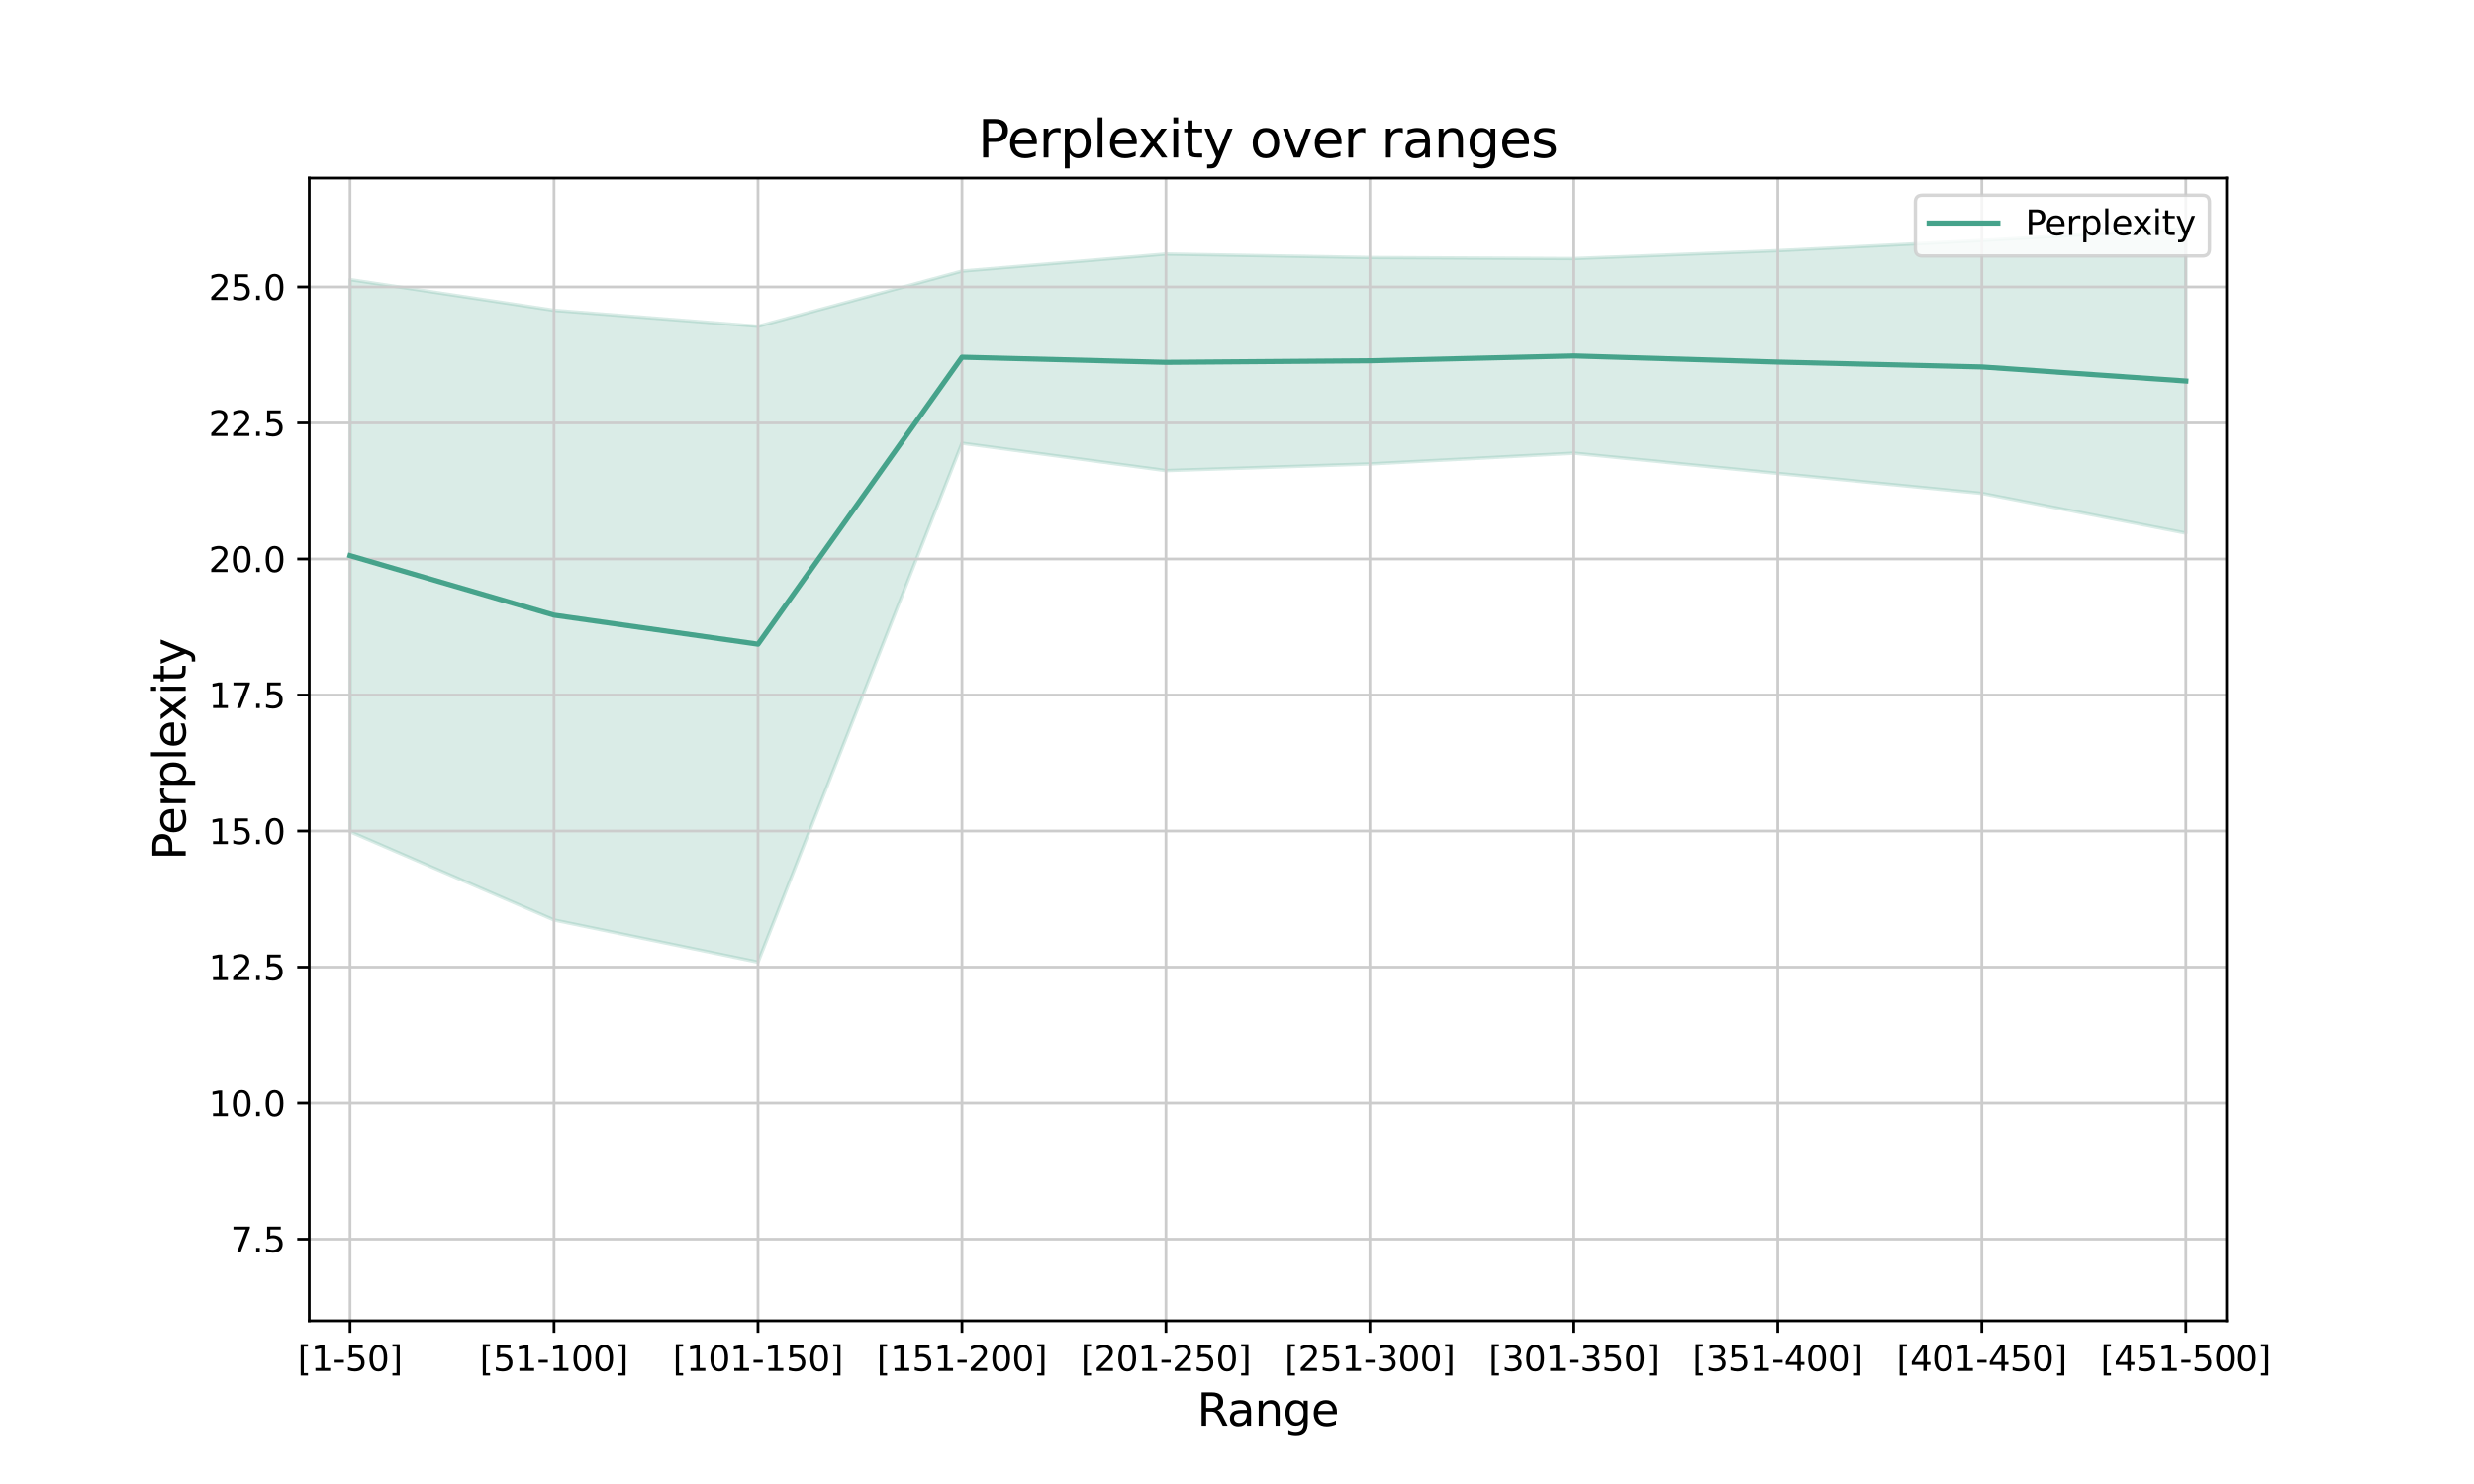 <?xml version="1.0" encoding="utf-8" standalone="no"?>
<!DOCTYPE svg PUBLIC "-//W3C//DTD SVG 1.1//EN"
  "http://www.w3.org/Graphics/SVG/1.1/DTD/svg11.dtd">
<svg xmlns:xlink="http://www.w3.org/1999/xlink" width="720pt" height="432pt" viewBox="0 0 720 432" xmlns="http://www.w3.org/2000/svg" version="1.1">
 <defs>
  <style type="text/css">*{stroke-linejoin: round; stroke-linecap: butt}</style>
 </defs>
 <g id="figure_1">
  <g id="patch_1">
   <path d="M 0 432 
L 720 432 
L 720 0 
L 0 0 
z
" style="fill: #ffffff"/>
  </g>
  <g id="axes_1">
   <g id="patch_2">
    <path d="M 90 384.48 
L 648 384.48 
L 648 51.84 
L 90 51.84 
z
" style="fill: #ffffff"/>
   </g>
   <g id="PolyCollection_1">
    <defs>
     <path id="mf4197f2e83" d="M 101.872 -350.613 
L 101.872 -189.885 
L 161.234 -164.185 
L 220.596 -151.933 
L 279.957 -302.972 
L 339.319 -295.013 
L 398.681 -296.953 
L 458.043 -300.08 
L 517.404 -294.199 
L 576.766 -288.38 
L 636.128 -276.814 
L 636.128 -365.388 
L 636.128 -365.388 
L 576.766 -361.999 
L 517.404 -359.026 
L 458.043 -356.718 
L 398.681 -357.027 
L 339.319 -358.048 
L 279.957 -353.082 
L 220.596 -337.021 
L 161.234 -341.669 
L 101.872 -350.613 
z
" style="stroke: #46a38b; stroke-opacity: 0.2"/>
    </defs>
    <g clip-path="url(#p5df7d6d644)">
     <use xlink:href="#mf4197f2e83" x="0" y="432" style="fill: #46a38b; fill-opacity: 0.2; stroke: #46a38b; stroke-opacity: 0.2"/>
    </g>
   </g>
   <g id="matplotlib.axis_1">
    <g id="xtick_1">
     <g id="line2d_1">
      <path d="M 101.872 384.48 
L 101.872 51.84 
" clip-path="url(#p5df7d6d644)" style="fill: none; stroke: #cccccc; stroke-width: 0.8; stroke-linecap: square"/>
     </g>
     <g id="line2d_2">
      <defs>
       <path id="mebd5caaab0" d="M 0 0 
L 0 3.5 
" style="stroke: #000000; stroke-width: 0.8"/>
      </defs>
      <g>
       <use xlink:href="#mebd5caaab0" x="101.872" y="384.48" style="stroke: #000000; stroke-width: 0.8"/>
      </g>
     </g>
     <g id="text_1">
      <!-- [1-50] -->
      <g transform="translate(86.623 399.078) scale(0.1 -0.1)">
       <defs>
        <path id="DejaVuSans-5b" d="M 550 4863 
L 1875 4863 
L 1875 4416 
L 1125 4416 
L 1125 -397 
L 1875 -397 
L 1875 -844 
L 550 -844 
L 550 4863 
z
" transform="scale(0.016)"/>
        <path id="DejaVuSans-31" d="M 794 531 
L 1825 531 
L 1825 4091 
L 703 3866 
L 703 4441 
L 1819 4666 
L 2450 4666 
L 2450 531 
L 3481 531 
L 3481 0 
L 794 0 
L 794 531 
z
" transform="scale(0.016)"/>
        <path id="DejaVuSans-2d" d="M 313 2009 
L 1997 2009 
L 1997 1497 
L 313 1497 
L 313 2009 
z
" transform="scale(0.016)"/>
        <path id="DejaVuSans-35" d="M 691 4666 
L 3169 4666 
L 3169 4134 
L 1269 4134 
L 1269 2991 
Q 1406 3038 1543 3061 
Q 1681 3084 1819 3084 
Q 2600 3084 3056 2656 
Q 3513 2228 3513 1497 
Q 3513 744 3044 326 
Q 2575 -91 1722 -91 
Q 1428 -91 1123 -41 
Q 819 9 494 109 
L 494 744 
Q 775 591 1075 516 
Q 1375 441 1709 441 
Q 2250 441 2565 725 
Q 2881 1009 2881 1497 
Q 2881 1984 2565 2268 
Q 2250 2553 1709 2553 
Q 1456 2553 1204 2497 
Q 953 2441 691 2322 
L 691 4666 
z
" transform="scale(0.016)"/>
        <path id="DejaVuSans-30" d="M 2034 4250 
Q 1547 4250 1301 3770 
Q 1056 3291 1056 2328 
Q 1056 1369 1301 889 
Q 1547 409 2034 409 
Q 2525 409 2770 889 
Q 3016 1369 3016 2328 
Q 3016 3291 2770 3770 
Q 2525 4250 2034 4250 
z
M 2034 4750 
Q 2819 4750 3233 4129 
Q 3647 3509 3647 2328 
Q 3647 1150 3233 529 
Q 2819 -91 2034 -91 
Q 1250 -91 836 529 
Q 422 1150 422 2328 
Q 422 3509 836 4129 
Q 1250 4750 2034 4750 
z
" transform="scale(0.016)"/>
        <path id="DejaVuSans-5d" d="M 1947 4863 
L 1947 -844 
L 622 -844 
L 622 -397 
L 1369 -397 
L 1369 4416 
L 622 4416 
L 622 4863 
L 1947 4863 
z
" transform="scale(0.016)"/>
       </defs>
       <use xlink:href="#DejaVuSans-5b"/>
       <use xlink:href="#DejaVuSans-31" x="39.014"/>
       <use xlink:href="#DejaVuSans-2d" x="102.637"/>
       <use xlink:href="#DejaVuSans-35" x="138.721"/>
       <use xlink:href="#DejaVuSans-30" x="202.344"/>
       <use xlink:href="#DejaVuSans-5d" x="265.967"/>
      </g>
     </g>
    </g>
    <g id="xtick_2">
     <g id="line2d_3">
      <path d="M 161.234 384.48 
L 161.234 51.84 
" clip-path="url(#p5df7d6d644)" style="fill: none; stroke: #cccccc; stroke-width: 0.8; stroke-linecap: square"/>
     </g>
     <g id="line2d_4">
      <g>
       <use xlink:href="#mebd5caaab0" x="161.234" y="384.48" style="stroke: #000000; stroke-width: 0.8"/>
      </g>
     </g>
     <g id="text_2">
      <!-- [51-100] -->
      <g transform="translate(139.622 399.078) scale(0.1 -0.1)">
       <use xlink:href="#DejaVuSans-5b"/>
       <use xlink:href="#DejaVuSans-35" x="39.014"/>
       <use xlink:href="#DejaVuSans-31" x="102.637"/>
       <use xlink:href="#DejaVuSans-2d" x="166.26"/>
       <use xlink:href="#DejaVuSans-31" x="202.344"/>
       <use xlink:href="#DejaVuSans-30" x="265.967"/>
       <use xlink:href="#DejaVuSans-30" x="329.59"/>
       <use xlink:href="#DejaVuSans-5d" x="393.213"/>
      </g>
     </g>
    </g>
    <g id="xtick_3">
     <g id="line2d_5">
      <path d="M 220.596 384.48 
L 220.596 51.84 
" clip-path="url(#p5df7d6d644)" style="fill: none; stroke: #cccccc; stroke-width: 0.8; stroke-linecap: square"/>
     </g>
     <g id="line2d_6">
      <g>
       <use xlink:href="#mebd5caaab0" x="220.596" y="384.48" style="stroke: #000000; stroke-width: 0.8"/>
      </g>
     </g>
     <g id="text_3">
      <!-- [101-150] -->
      <g transform="translate(195.803 399.078) scale(0.1 -0.1)">
       <use xlink:href="#DejaVuSans-5b"/>
       <use xlink:href="#DejaVuSans-31" x="39.014"/>
       <use xlink:href="#DejaVuSans-30" x="102.637"/>
       <use xlink:href="#DejaVuSans-31" x="166.26"/>
       <use xlink:href="#DejaVuSans-2d" x="229.883"/>
       <use xlink:href="#DejaVuSans-31" x="265.967"/>
       <use xlink:href="#DejaVuSans-35" x="329.59"/>
       <use xlink:href="#DejaVuSans-30" x="393.213"/>
       <use xlink:href="#DejaVuSans-5d" x="456.836"/>
      </g>
     </g>
    </g>
    <g id="xtick_4">
     <g id="line2d_7">
      <path d="M 279.957 384.48 
L 279.957 51.84 
" clip-path="url(#p5df7d6d644)" style="fill: none; stroke: #cccccc; stroke-width: 0.8; stroke-linecap: square"/>
     </g>
     <g id="line2d_8">
      <g>
       <use xlink:href="#mebd5caaab0" x="279.957" y="384.48" style="stroke: #000000; stroke-width: 0.8"/>
      </g>
     </g>
     <g id="text_4">
      <!-- [151-200] -->
      <g transform="translate(255.164 399.078) scale(0.1 -0.1)">
       <defs>
        <path id="DejaVuSans-32" d="M 1228 531 
L 3431 531 
L 3431 0 
L 469 0 
L 469 531 
Q 828 903 1448 1529 
Q 2069 2156 2228 2338 
Q 2531 2678 2651 2914 
Q 2772 3150 2772 3378 
Q 2772 3750 2511 3984 
Q 2250 4219 1831 4219 
Q 1534 4219 1204 4116 
Q 875 4013 500 3803 
L 500 4441 
Q 881 4594 1212 4672 
Q 1544 4750 1819 4750 
Q 2544 4750 2975 4387 
Q 3406 4025 3406 3419 
Q 3406 3131 3298 2873 
Q 3191 2616 2906 2266 
Q 2828 2175 2409 1742 
Q 1991 1309 1228 531 
z
" transform="scale(0.016)"/>
       </defs>
       <use xlink:href="#DejaVuSans-5b"/>
       <use xlink:href="#DejaVuSans-31" x="39.014"/>
       <use xlink:href="#DejaVuSans-35" x="102.637"/>
       <use xlink:href="#DejaVuSans-31" x="166.26"/>
       <use xlink:href="#DejaVuSans-2d" x="229.883"/>
       <use xlink:href="#DejaVuSans-32" x="265.967"/>
       <use xlink:href="#DejaVuSans-30" x="329.59"/>
       <use xlink:href="#DejaVuSans-30" x="393.213"/>
       <use xlink:href="#DejaVuSans-5d" x="456.836"/>
      </g>
     </g>
    </g>
    <g id="xtick_5">
     <g id="line2d_9">
      <path d="M 339.319 384.48 
L 339.319 51.84 
" clip-path="url(#p5df7d6d644)" style="fill: none; stroke: #cccccc; stroke-width: 0.8; stroke-linecap: square"/>
     </g>
     <g id="line2d_10">
      <g>
       <use xlink:href="#mebd5caaab0" x="339.319" y="384.48" style="stroke: #000000; stroke-width: 0.8"/>
      </g>
     </g>
     <g id="text_5">
      <!-- [201-250] -->
      <g transform="translate(314.526 399.078) scale(0.1 -0.1)">
       <use xlink:href="#DejaVuSans-5b"/>
       <use xlink:href="#DejaVuSans-32" x="39.014"/>
       <use xlink:href="#DejaVuSans-30" x="102.637"/>
       <use xlink:href="#DejaVuSans-31" x="166.26"/>
       <use xlink:href="#DejaVuSans-2d" x="229.883"/>
       <use xlink:href="#DejaVuSans-32" x="265.967"/>
       <use xlink:href="#DejaVuSans-35" x="329.59"/>
       <use xlink:href="#DejaVuSans-30" x="393.213"/>
       <use xlink:href="#DejaVuSans-5d" x="456.836"/>
      </g>
     </g>
    </g>
    <g id="xtick_6">
     <g id="line2d_11">
      <path d="M 398.681 384.48 
L 398.681 51.84 
" clip-path="url(#p5df7d6d644)" style="fill: none; stroke: #cccccc; stroke-width: 0.8; stroke-linecap: square"/>
     </g>
     <g id="line2d_12">
      <g>
       <use xlink:href="#mebd5caaab0" x="398.681" y="384.48" style="stroke: #000000; stroke-width: 0.8"/>
      </g>
     </g>
     <g id="text_6">
      <!-- [251-300] -->
      <g transform="translate(373.888 399.078) scale(0.1 -0.1)">
       <defs>
        <path id="DejaVuSans-33" d="M 2597 2516 
Q 3050 2419 3304 2112 
Q 3559 1806 3559 1356 
Q 3559 666 3084 287 
Q 2609 -91 1734 -91 
Q 1441 -91 1130 -33 
Q 819 25 488 141 
L 488 750 
Q 750 597 1062 519 
Q 1375 441 1716 441 
Q 2309 441 2620 675 
Q 2931 909 2931 1356 
Q 2931 1769 2642 2001 
Q 2353 2234 1838 2234 
L 1294 2234 
L 1294 2753 
L 1863 2753 
Q 2328 2753 2575 2939 
Q 2822 3125 2822 3475 
Q 2822 3834 2567 4026 
Q 2313 4219 1838 4219 
Q 1578 4219 1281 4162 
Q 984 4106 628 3988 
L 628 4550 
Q 988 4650 1302 4700 
Q 1616 4750 1894 4750 
Q 2613 4750 3031 4423 
Q 3450 4097 3450 3541 
Q 3450 3153 3228 2886 
Q 3006 2619 2597 2516 
z
" transform="scale(0.016)"/>
       </defs>
       <use xlink:href="#DejaVuSans-5b"/>
       <use xlink:href="#DejaVuSans-32" x="39.014"/>
       <use xlink:href="#DejaVuSans-35" x="102.637"/>
       <use xlink:href="#DejaVuSans-31" x="166.26"/>
       <use xlink:href="#DejaVuSans-2d" x="229.883"/>
       <use xlink:href="#DejaVuSans-33" x="265.967"/>
       <use xlink:href="#DejaVuSans-30" x="329.59"/>
       <use xlink:href="#DejaVuSans-30" x="393.213"/>
       <use xlink:href="#DejaVuSans-5d" x="456.836"/>
      </g>
     </g>
    </g>
    <g id="xtick_7">
     <g id="line2d_13">
      <path d="M 458.043 384.48 
L 458.043 51.84 
" clip-path="url(#p5df7d6d644)" style="fill: none; stroke: #cccccc; stroke-width: 0.8; stroke-linecap: square"/>
     </g>
     <g id="line2d_14">
      <g>
       <use xlink:href="#mebd5caaab0" x="458.043" y="384.48" style="stroke: #000000; stroke-width: 0.8"/>
      </g>
     </g>
     <g id="text_7">
      <!-- [301-350] -->
      <g transform="translate(433.25 399.078) scale(0.1 -0.1)">
       <use xlink:href="#DejaVuSans-5b"/>
       <use xlink:href="#DejaVuSans-33" x="39.014"/>
       <use xlink:href="#DejaVuSans-30" x="102.637"/>
       <use xlink:href="#DejaVuSans-31" x="166.26"/>
       <use xlink:href="#DejaVuSans-2d" x="229.883"/>
       <use xlink:href="#DejaVuSans-33" x="265.967"/>
       <use xlink:href="#DejaVuSans-35" x="329.59"/>
       <use xlink:href="#DejaVuSans-30" x="393.213"/>
       <use xlink:href="#DejaVuSans-5d" x="456.836"/>
      </g>
     </g>
    </g>
    <g id="xtick_8">
     <g id="line2d_15">
      <path d="M 517.404 384.48 
L 517.404 51.84 
" clip-path="url(#p5df7d6d644)" style="fill: none; stroke: #cccccc; stroke-width: 0.8; stroke-linecap: square"/>
     </g>
     <g id="line2d_16">
      <g>
       <use xlink:href="#mebd5caaab0" x="517.404" y="384.48" style="stroke: #000000; stroke-width: 0.8"/>
      </g>
     </g>
     <g id="text_8">
      <!-- [351-400] -->
      <g transform="translate(492.611 399.078) scale(0.1 -0.1)">
       <defs>
        <path id="DejaVuSans-34" d="M 2419 4116 
L 825 1625 
L 2419 1625 
L 2419 4116 
z
M 2253 4666 
L 3047 4666 
L 3047 1625 
L 3713 1625 
L 3713 1100 
L 3047 1100 
L 3047 0 
L 2419 0 
L 2419 1100 
L 313 1100 
L 313 1709 
L 2253 4666 
z
" transform="scale(0.016)"/>
       </defs>
       <use xlink:href="#DejaVuSans-5b"/>
       <use xlink:href="#DejaVuSans-33" x="39.014"/>
       <use xlink:href="#DejaVuSans-35" x="102.637"/>
       <use xlink:href="#DejaVuSans-31" x="166.26"/>
       <use xlink:href="#DejaVuSans-2d" x="229.883"/>
       <use xlink:href="#DejaVuSans-34" x="265.967"/>
       <use xlink:href="#DejaVuSans-30" x="329.59"/>
       <use xlink:href="#DejaVuSans-30" x="393.213"/>
       <use xlink:href="#DejaVuSans-5d" x="456.836"/>
      </g>
     </g>
    </g>
    <g id="xtick_9">
     <g id="line2d_17">
      <path d="M 576.766 384.48 
L 576.766 51.84 
" clip-path="url(#p5df7d6d644)" style="fill: none; stroke: #cccccc; stroke-width: 0.8; stroke-linecap: square"/>
     </g>
     <g id="line2d_18">
      <g>
       <use xlink:href="#mebd5caaab0" x="576.766" y="384.48" style="stroke: #000000; stroke-width: 0.8"/>
      </g>
     </g>
     <g id="text_9">
      <!-- [401-450] -->
      <g transform="translate(551.973 399.078) scale(0.1 -0.1)">
       <use xlink:href="#DejaVuSans-5b"/>
       <use xlink:href="#DejaVuSans-34" x="39.014"/>
       <use xlink:href="#DejaVuSans-30" x="102.637"/>
       <use xlink:href="#DejaVuSans-31" x="166.26"/>
       <use xlink:href="#DejaVuSans-2d" x="229.883"/>
       <use xlink:href="#DejaVuSans-34" x="265.967"/>
       <use xlink:href="#DejaVuSans-35" x="329.59"/>
       <use xlink:href="#DejaVuSans-30" x="393.213"/>
       <use xlink:href="#DejaVuSans-5d" x="456.836"/>
      </g>
     </g>
    </g>
    <g id="xtick_10">
     <g id="line2d_19">
      <path d="M 636.128 384.48 
L 636.128 51.84 
" clip-path="url(#p5df7d6d644)" style="fill: none; stroke: #cccccc; stroke-width: 0.8; stroke-linecap: square"/>
     </g>
     <g id="line2d_20">
      <g>
       <use xlink:href="#mebd5caaab0" x="636.128" y="384.48" style="stroke: #000000; stroke-width: 0.8"/>
      </g>
     </g>
     <g id="text_10">
      <!-- [451-500] -->
      <g transform="translate(611.335 399.078) scale(0.1 -0.1)">
       <use xlink:href="#DejaVuSans-5b"/>
       <use xlink:href="#DejaVuSans-34" x="39.014"/>
       <use xlink:href="#DejaVuSans-35" x="102.637"/>
       <use xlink:href="#DejaVuSans-31" x="166.26"/>
       <use xlink:href="#DejaVuSans-2d" x="229.883"/>
       <use xlink:href="#DejaVuSans-35" x="265.967"/>
       <use xlink:href="#DejaVuSans-30" x="329.59"/>
       <use xlink:href="#DejaVuSans-30" x="393.213"/>
       <use xlink:href="#DejaVuSans-5d" x="456.836"/>
      </g>
     </g>
    </g>
    <g id="text_11">
     <!-- Range -->
     <g transform="translate(348.401 415.036) scale(0.13 -0.13)">
      <defs>
       <path id="DejaVuSans-52" d="M 2841 2188 
Q 3044 2119 3236 1894 
Q 3428 1669 3622 1275 
L 4263 0 
L 3584 0 
L 2988 1197 
Q 2756 1666 2539 1819 
Q 2322 1972 1947 1972 
L 1259 1972 
L 1259 0 
L 628 0 
L 628 4666 
L 2053 4666 
Q 2853 4666 3247 4331 
Q 3641 3997 3641 3322 
Q 3641 2881 3436 2590 
Q 3231 2300 2841 2188 
z
M 1259 4147 
L 1259 2491 
L 2053 2491 
Q 2509 2491 2742 2702 
Q 2975 2913 2975 3322 
Q 2975 3731 2742 3939 
Q 2509 4147 2053 4147 
L 1259 4147 
z
" transform="scale(0.016)"/>
       <path id="DejaVuSans-61" d="M 2194 1759 
Q 1497 1759 1228 1600 
Q 959 1441 959 1056 
Q 959 750 1161 570 
Q 1363 391 1709 391 
Q 2188 391 2477 730 
Q 2766 1069 2766 1631 
L 2766 1759 
L 2194 1759 
z
M 3341 1997 
L 3341 0 
L 2766 0 
L 2766 531 
Q 2569 213 2275 61 
Q 1981 -91 1556 -91 
Q 1019 -91 701 211 
Q 384 513 384 1019 
Q 384 1609 779 1909 
Q 1175 2209 1959 2209 
L 2766 2209 
L 2766 2266 
Q 2766 2663 2505 2880 
Q 2244 3097 1772 3097 
Q 1472 3097 1187 3025 
Q 903 2953 641 2809 
L 641 3341 
Q 956 3463 1253 3523 
Q 1550 3584 1831 3584 
Q 2591 3584 2966 3190 
Q 3341 2797 3341 1997 
z
" transform="scale(0.016)"/>
       <path id="DejaVuSans-6e" d="M 3513 2113 
L 3513 0 
L 2938 0 
L 2938 2094 
Q 2938 2591 2744 2837 
Q 2550 3084 2163 3084 
Q 1697 3084 1428 2787 
Q 1159 2491 1159 1978 
L 1159 0 
L 581 0 
L 581 3500 
L 1159 3500 
L 1159 2956 
Q 1366 3272 1645 3428 
Q 1925 3584 2291 3584 
Q 2894 3584 3203 3211 
Q 3513 2838 3513 2113 
z
" transform="scale(0.016)"/>
       <path id="DejaVuSans-67" d="M 2906 1791 
Q 2906 2416 2648 2759 
Q 2391 3103 1925 3103 
Q 1463 3103 1205 2759 
Q 947 2416 947 1791 
Q 947 1169 1205 825 
Q 1463 481 1925 481 
Q 2391 481 2648 825 
Q 2906 1169 2906 1791 
z
M 3481 434 
Q 3481 -459 3084 -895 
Q 2688 -1331 1869 -1331 
Q 1566 -1331 1297 -1286 
Q 1028 -1241 775 -1147 
L 775 -588 
Q 1028 -725 1275 -790 
Q 1522 -856 1778 -856 
Q 2344 -856 2625 -561 
Q 2906 -266 2906 331 
L 2906 616 
Q 2728 306 2450 153 
Q 2172 0 1784 0 
Q 1141 0 747 490 
Q 353 981 353 1791 
Q 353 2603 747 3093 
Q 1141 3584 1784 3584 
Q 2172 3584 2450 3431 
Q 2728 3278 2906 2969 
L 2906 3500 
L 3481 3500 
L 3481 434 
z
" transform="scale(0.016)"/>
       <path id="DejaVuSans-65" d="M 3597 1894 
L 3597 1613 
L 953 1613 
Q 991 1019 1311 708 
Q 1631 397 2203 397 
Q 2534 397 2845 478 
Q 3156 559 3463 722 
L 3463 178 
Q 3153 47 2828 -22 
Q 2503 -91 2169 -91 
Q 1331 -91 842 396 
Q 353 884 353 1716 
Q 353 2575 817 3079 
Q 1281 3584 2069 3584 
Q 2775 3584 3186 3129 
Q 3597 2675 3597 1894 
z
M 3022 2063 
Q 3016 2534 2758 2815 
Q 2500 3097 2075 3097 
Q 1594 3097 1305 2825 
Q 1016 2553 972 2059 
L 3022 2063 
z
" transform="scale(0.016)"/>
      </defs>
      <use xlink:href="#DejaVuSans-52"/>
      <use xlink:href="#DejaVuSans-61" x="67.232"/>
      <use xlink:href="#DejaVuSans-6e" x="128.512"/>
      <use xlink:href="#DejaVuSans-67" x="191.891"/>
      <use xlink:href="#DejaVuSans-65" x="255.367"/>
     </g>
    </g>
   </g>
   <g id="matplotlib.axis_2">
    <g id="ytick_1">
     <g id="line2d_21">
      <path d="M 90 360.72 
L 648 360.72 
" clip-path="url(#p5df7d6d644)" style="fill: none; stroke: #cccccc; stroke-width: 0.8; stroke-linecap: square"/>
     </g>
     <g id="line2d_22">
      <defs>
       <path id="m702efd0212" d="M 0 0 
L -3.5 0 
" style="stroke: #000000; stroke-width: 0.8"/>
      </defs>
      <g>
       <use xlink:href="#m702efd0212" x="90" y="360.72" style="stroke: #000000; stroke-width: 0.8"/>
      </g>
     </g>
     <g id="text_12">
      <!-- 7.5 -->
      <g transform="translate(67.097 364.519) scale(0.1 -0.1)">
       <defs>
        <path id="DejaVuSans-37" d="M 525 4666 
L 3525 4666 
L 3525 4397 
L 1831 0 
L 1172 0 
L 2766 4134 
L 525 4134 
L 525 4666 
z
" transform="scale(0.016)"/>
        <path id="DejaVuSans-2e" d="M 684 794 
L 1344 794 
L 1344 0 
L 684 0 
L 684 794 
z
" transform="scale(0.016)"/>
       </defs>
       <use xlink:href="#DejaVuSans-37"/>
       <use xlink:href="#DejaVuSans-2e" x="63.623"/>
       <use xlink:href="#DejaVuSans-35" x="95.41"/>
      </g>
     </g>
    </g>
    <g id="ytick_2">
     <g id="line2d_23">
      <path d="M 90 321.12 
L 648 321.12 
" clip-path="url(#p5df7d6d644)" style="fill: none; stroke: #cccccc; stroke-width: 0.8; stroke-linecap: square"/>
     </g>
     <g id="line2d_24">
      <g>
       <use xlink:href="#m702efd0212" x="90" y="321.12" style="stroke: #000000; stroke-width: 0.8"/>
      </g>
     </g>
     <g id="text_13">
      <!-- 10.0 -->
      <g transform="translate(60.734 324.919) scale(0.1 -0.1)">
       <use xlink:href="#DejaVuSans-31"/>
       <use xlink:href="#DejaVuSans-30" x="63.623"/>
       <use xlink:href="#DejaVuSans-2e" x="127.246"/>
       <use xlink:href="#DejaVuSans-30" x="159.033"/>
      </g>
     </g>
    </g>
    <g id="ytick_3">
     <g id="line2d_25">
      <path d="M 90 281.52 
L 648 281.52 
" clip-path="url(#p5df7d6d644)" style="fill: none; stroke: #cccccc; stroke-width: 0.8; stroke-linecap: square"/>
     </g>
     <g id="line2d_26">
      <g>
       <use xlink:href="#m702efd0212" x="90" y="281.52" style="stroke: #000000; stroke-width: 0.8"/>
      </g>
     </g>
     <g id="text_14">
      <!-- 12.5 -->
      <g transform="translate(60.734 285.319) scale(0.1 -0.1)">
       <use xlink:href="#DejaVuSans-31"/>
       <use xlink:href="#DejaVuSans-32" x="63.623"/>
       <use xlink:href="#DejaVuSans-2e" x="127.246"/>
       <use xlink:href="#DejaVuSans-35" x="159.033"/>
      </g>
     </g>
    </g>
    <g id="ytick_4">
     <g id="line2d_27">
      <path d="M 90 241.92 
L 648 241.92 
" clip-path="url(#p5df7d6d644)" style="fill: none; stroke: #cccccc; stroke-width: 0.8; stroke-linecap: square"/>
     </g>
     <g id="line2d_28">
      <g>
       <use xlink:href="#m702efd0212" x="90" y="241.92" style="stroke: #000000; stroke-width: 0.8"/>
      </g>
     </g>
     <g id="text_15">
      <!-- 15.0 -->
      <g transform="translate(60.734 245.719) scale(0.1 -0.1)">
       <use xlink:href="#DejaVuSans-31"/>
       <use xlink:href="#DejaVuSans-35" x="63.623"/>
       <use xlink:href="#DejaVuSans-2e" x="127.246"/>
       <use xlink:href="#DejaVuSans-30" x="159.033"/>
      </g>
     </g>
    </g>
    <g id="ytick_5">
     <g id="line2d_29">
      <path d="M 90 202.32 
L 648 202.32 
" clip-path="url(#p5df7d6d644)" style="fill: none; stroke: #cccccc; stroke-width: 0.8; stroke-linecap: square"/>
     </g>
     <g id="line2d_30">
      <g>
       <use xlink:href="#m702efd0212" x="90" y="202.32" style="stroke: #000000; stroke-width: 0.8"/>
      </g>
     </g>
     <g id="text_16">
      <!-- 17.5 -->
      <g transform="translate(60.734 206.119) scale(0.1 -0.1)">
       <use xlink:href="#DejaVuSans-31"/>
       <use xlink:href="#DejaVuSans-37" x="63.623"/>
       <use xlink:href="#DejaVuSans-2e" x="127.246"/>
       <use xlink:href="#DejaVuSans-35" x="159.033"/>
      </g>
     </g>
    </g>
    <g id="ytick_6">
     <g id="line2d_31">
      <path d="M 90 162.72 
L 648 162.72 
" clip-path="url(#p5df7d6d644)" style="fill: none; stroke: #cccccc; stroke-width: 0.8; stroke-linecap: square"/>
     </g>
     <g id="line2d_32">
      <g>
       <use xlink:href="#m702efd0212" x="90" y="162.72" style="stroke: #000000; stroke-width: 0.8"/>
      </g>
     </g>
     <g id="text_17">
      <!-- 20.0 -->
      <g transform="translate(60.734 166.519) scale(0.1 -0.1)">
       <use xlink:href="#DejaVuSans-32"/>
       <use xlink:href="#DejaVuSans-30" x="63.623"/>
       <use xlink:href="#DejaVuSans-2e" x="127.246"/>
       <use xlink:href="#DejaVuSans-30" x="159.033"/>
      </g>
     </g>
    </g>
    <g id="ytick_7">
     <g id="line2d_33">
      <path d="M 90 123.12 
L 648 123.12 
" clip-path="url(#p5df7d6d644)" style="fill: none; stroke: #cccccc; stroke-width: 0.8; stroke-linecap: square"/>
     </g>
     <g id="line2d_34">
      <g>
       <use xlink:href="#m702efd0212" x="90" y="123.12" style="stroke: #000000; stroke-width: 0.8"/>
      </g>
     </g>
     <g id="text_18">
      <!-- 22.5 -->
      <g transform="translate(60.734 126.919) scale(0.1 -0.1)">
       <use xlink:href="#DejaVuSans-32"/>
       <use xlink:href="#DejaVuSans-32" x="63.623"/>
       <use xlink:href="#DejaVuSans-2e" x="127.246"/>
       <use xlink:href="#DejaVuSans-35" x="159.033"/>
      </g>
     </g>
    </g>
    <g id="ytick_8">
     <g id="line2d_35">
      <path d="M 90 83.52 
L 648 83.52 
" clip-path="url(#p5df7d6d644)" style="fill: none; stroke: #cccccc; stroke-width: 0.8; stroke-linecap: square"/>
     </g>
     <g id="line2d_36">
      <g>
       <use xlink:href="#m702efd0212" x="90" y="83.52" style="stroke: #000000; stroke-width: 0.8"/>
      </g>
     </g>
     <g id="text_19">
      <!-- 25.0 -->
      <g transform="translate(60.734 87.319) scale(0.1 -0.1)">
       <use xlink:href="#DejaVuSans-32"/>
       <use xlink:href="#DejaVuSans-35" x="63.623"/>
       <use xlink:href="#DejaVuSans-2e" x="127.246"/>
       <use xlink:href="#DejaVuSans-30" x="159.033"/>
      </g>
     </g>
    </g>
    <g id="text_20">
     <!-- Perplexity -->
     <g transform="translate(54.031 250.382) rotate(-90) scale(0.13 -0.13)">
      <defs>
       <path id="DejaVuSans-50" d="M 1259 4147 
L 1259 2394 
L 2053 2394 
Q 2494 2394 2734 2622 
Q 2975 2850 2975 3272 
Q 2975 3691 2734 3919 
Q 2494 4147 2053 4147 
L 1259 4147 
z
M 628 4666 
L 2053 4666 
Q 2838 4666 3239 4311 
Q 3641 3956 3641 3272 
Q 3641 2581 3239 2228 
Q 2838 1875 2053 1875 
L 1259 1875 
L 1259 0 
L 628 0 
L 628 4666 
z
" transform="scale(0.016)"/>
       <path id="DejaVuSans-72" d="M 2631 2963 
Q 2534 3019 2420 3045 
Q 2306 3072 2169 3072 
Q 1681 3072 1420 2755 
Q 1159 2438 1159 1844 
L 1159 0 
L 581 0 
L 581 3500 
L 1159 3500 
L 1159 2956 
Q 1341 3275 1631 3429 
Q 1922 3584 2338 3584 
Q 2397 3584 2469 3576 
Q 2541 3569 2628 3553 
L 2631 2963 
z
" transform="scale(0.016)"/>
       <path id="DejaVuSans-70" d="M 1159 525 
L 1159 -1331 
L 581 -1331 
L 581 3500 
L 1159 3500 
L 1159 2969 
Q 1341 3281 1617 3432 
Q 1894 3584 2278 3584 
Q 2916 3584 3314 3078 
Q 3713 2572 3713 1747 
Q 3713 922 3314 415 
Q 2916 -91 2278 -91 
Q 1894 -91 1617 61 
Q 1341 213 1159 525 
z
M 3116 1747 
Q 3116 2381 2855 2742 
Q 2594 3103 2138 3103 
Q 1681 3103 1420 2742 
Q 1159 2381 1159 1747 
Q 1159 1113 1420 752 
Q 1681 391 2138 391 
Q 2594 391 2855 752 
Q 3116 1113 3116 1747 
z
" transform="scale(0.016)"/>
       <path id="DejaVuSans-6c" d="M 603 4863 
L 1178 4863 
L 1178 0 
L 603 0 
L 603 4863 
z
" transform="scale(0.016)"/>
       <path id="DejaVuSans-78" d="M 3513 3500 
L 2247 1797 
L 3578 0 
L 2900 0 
L 1881 1375 
L 863 0 
L 184 0 
L 1544 1831 
L 300 3500 
L 978 3500 
L 1906 2253 
L 2834 3500 
L 3513 3500 
z
" transform="scale(0.016)"/>
       <path id="DejaVuSans-69" d="M 603 3500 
L 1178 3500 
L 1178 0 
L 603 0 
L 603 3500 
z
M 603 4863 
L 1178 4863 
L 1178 4134 
L 603 4134 
L 603 4863 
z
" transform="scale(0.016)"/>
       <path id="DejaVuSans-74" d="M 1172 4494 
L 1172 3500 
L 2356 3500 
L 2356 3053 
L 1172 3053 
L 1172 1153 
Q 1172 725 1289 603 
Q 1406 481 1766 481 
L 2356 481 
L 2356 0 
L 1766 0 
Q 1100 0 847 248 
Q 594 497 594 1153 
L 594 3053 
L 172 3053 
L 172 3500 
L 594 3500 
L 594 4494 
L 1172 4494 
z
" transform="scale(0.016)"/>
       <path id="DejaVuSans-79" d="M 2059 -325 
Q 1816 -950 1584 -1140 
Q 1353 -1331 966 -1331 
L 506 -1331 
L 506 -850 
L 844 -850 
Q 1081 -850 1212 -737 
Q 1344 -625 1503 -206 
L 1606 56 
L 191 3500 
L 800 3500 
L 1894 763 
L 2988 3500 
L 3597 3500 
L 2059 -325 
z
" transform="scale(0.016)"/>
      </defs>
      <use xlink:href="#DejaVuSans-50"/>
      <use xlink:href="#DejaVuSans-65" x="56.678"/>
      <use xlink:href="#DejaVuSans-72" x="118.201"/>
      <use xlink:href="#DejaVuSans-70" x="159.314"/>
      <use xlink:href="#DejaVuSans-6c" x="222.791"/>
      <use xlink:href="#DejaVuSans-65" x="250.574"/>
      <use xlink:href="#DejaVuSans-78" x="310.348"/>
      <use xlink:href="#DejaVuSans-69" x="369.527"/>
      <use xlink:href="#DejaVuSans-74" x="397.311"/>
      <use xlink:href="#DejaVuSans-79" x="436.52"/>
     </g>
    </g>
   </g>
   <g id="line2d_37">
    <path d="M 101.872 161.751 
L 161.234 179.073 
L 220.596 187.523 
L 279.957 103.973 
L 339.319 105.469 
L 398.681 105.01 
L 458.043 103.601 
L 517.404 105.387 
L 576.766 106.81 
L 636.128 110.899 
" clip-path="url(#p5df7d6d644)" style="fill: none; stroke: #46a38b; stroke-width: 1.5; stroke-linecap: square"/>
   </g>
   <g id="patch_3">
    <path d="M 90 384.48 
L 90 51.84 
" style="fill: none; stroke: #000000; stroke-width: 0.8; stroke-linejoin: miter; stroke-linecap: square"/>
   </g>
   <g id="patch_4">
    <path d="M 648 384.48 
L 648 51.84 
" style="fill: none; stroke: #000000; stroke-width: 0.8; stroke-linejoin: miter; stroke-linecap: square"/>
   </g>
   <g id="patch_5">
    <path d="M 90 384.48 
L 648 384.48 
" style="fill: none; stroke: #000000; stroke-width: 0.8; stroke-linejoin: miter; stroke-linecap: square"/>
   </g>
   <g id="patch_6">
    <path d="M 90 51.84 
L 648 51.84 
" style="fill: none; stroke: #000000; stroke-width: 0.8; stroke-linejoin: miter; stroke-linecap: square"/>
   </g>
   <g id="text_21">
    <!-- Perplexity over ranges -->
    <g transform="translate(284.612 45.84) scale(0.15 -0.15)">
     <defs>
      <path id="DejaVuSans-20" transform="scale(0.016)"/>
      <path id="DejaVuSans-6f" d="M 1959 3097 
Q 1497 3097 1228 2736 
Q 959 2375 959 1747 
Q 959 1119 1226 758 
Q 1494 397 1959 397 
Q 2419 397 2687 759 
Q 2956 1122 2956 1747 
Q 2956 2369 2687 2733 
Q 2419 3097 1959 3097 
z
M 1959 3584 
Q 2709 3584 3137 3096 
Q 3566 2609 3566 1747 
Q 3566 888 3137 398 
Q 2709 -91 1959 -91 
Q 1206 -91 779 398 
Q 353 888 353 1747 
Q 353 2609 779 3096 
Q 1206 3584 1959 3584 
z
" transform="scale(0.016)"/>
      <path id="DejaVuSans-76" d="M 191 3500 
L 800 3500 
L 1894 563 
L 2988 3500 
L 3597 3500 
L 2284 0 
L 1503 0 
L 191 3500 
z
" transform="scale(0.016)"/>
      <path id="DejaVuSans-73" d="M 2834 3397 
L 2834 2853 
Q 2591 2978 2328 3040 
Q 2066 3103 1784 3103 
Q 1356 3103 1142 2972 
Q 928 2841 928 2578 
Q 928 2378 1081 2264 
Q 1234 2150 1697 2047 
L 1894 2003 
Q 2506 1872 2764 1633 
Q 3022 1394 3022 966 
Q 3022 478 2636 193 
Q 2250 -91 1575 -91 
Q 1294 -91 989 -36 
Q 684 19 347 128 
L 347 722 
Q 666 556 975 473 
Q 1284 391 1588 391 
Q 1994 391 2212 530 
Q 2431 669 2431 922 
Q 2431 1156 2273 1281 
Q 2116 1406 1581 1522 
L 1381 1569 
Q 847 1681 609 1914 
Q 372 2147 372 2553 
Q 372 3047 722 3315 
Q 1072 3584 1716 3584 
Q 2034 3584 2315 3537 
Q 2597 3491 2834 3397 
z
" transform="scale(0.016)"/>
     </defs>
     <use xlink:href="#DejaVuSans-50"/>
     <use xlink:href="#DejaVuSans-65" x="56.678"/>
     <use xlink:href="#DejaVuSans-72" x="118.201"/>
     <use xlink:href="#DejaVuSans-70" x="159.314"/>
     <use xlink:href="#DejaVuSans-6c" x="222.791"/>
     <use xlink:href="#DejaVuSans-65" x="250.574"/>
     <use xlink:href="#DejaVuSans-78" x="310.348"/>
     <use xlink:href="#DejaVuSans-69" x="369.527"/>
     <use xlink:href="#DejaVuSans-74" x="397.311"/>
     <use xlink:href="#DejaVuSans-79" x="436.52"/>
     <use xlink:href="#DejaVuSans-20" x="495.699"/>
     <use xlink:href="#DejaVuSans-6f" x="527.486"/>
     <use xlink:href="#DejaVuSans-76" x="588.668"/>
     <use xlink:href="#DejaVuSans-65" x="647.848"/>
     <use xlink:href="#DejaVuSans-72" x="709.371"/>
     <use xlink:href="#DejaVuSans-20" x="750.484"/>
     <use xlink:href="#DejaVuSans-72" x="782.271"/>
     <use xlink:href="#DejaVuSans-61" x="823.385"/>
     <use xlink:href="#DejaVuSans-6e" x="884.664"/>
     <use xlink:href="#DejaVuSans-67" x="948.043"/>
     <use xlink:href="#DejaVuSans-65" x="1011.52"/>
     <use xlink:href="#DejaVuSans-73" x="1073.043"/>
    </g>
   </g>
   <g id="legend_1">
    <g id="patch_7">
     <path d="M 559.428 74.518 
L 641 74.518 
Q 643 74.518 643 72.518 
L 643 58.84 
Q 643 56.84 641 56.84 
L 559.428 56.84 
Q 557.428 56.84 557.428 58.84 
L 557.428 72.518 
Q 557.428 74.518 559.428 74.518 
z
" style="fill: #ffffff; opacity: 0.8; stroke: #cccccc; stroke-linejoin: miter"/>
    </g>
    <g id="line2d_38">
     <path d="M 561.428 64.938 
L 571.428 64.938 
L 581.428 64.938 
" style="fill: none; stroke: #46a38b; stroke-width: 1.5; stroke-linecap: square"/>
    </g>
    <g id="text_22">
     <!-- Perplexity -->
     <g transform="translate(589.428 68.438) scale(0.1 -0.1)">
      <use xlink:href="#DejaVuSans-50"/>
      <use xlink:href="#DejaVuSans-65" x="56.678"/>
      <use xlink:href="#DejaVuSans-72" x="118.201"/>
      <use xlink:href="#DejaVuSans-70" x="159.314"/>
      <use xlink:href="#DejaVuSans-6c" x="222.791"/>
      <use xlink:href="#DejaVuSans-65" x="250.574"/>
      <use xlink:href="#DejaVuSans-78" x="310.348"/>
      <use xlink:href="#DejaVuSans-69" x="369.527"/>
      <use xlink:href="#DejaVuSans-74" x="397.311"/>
      <use xlink:href="#DejaVuSans-79" x="436.52"/>
     </g>
    </g>
   </g>
  </g>
 </g>
 <defs>
  <clipPath id="p5df7d6d644">
   <rect x="90" y="51.84" width="558" height="332.64"/>
  </clipPath>
 </defs>
</svg>
